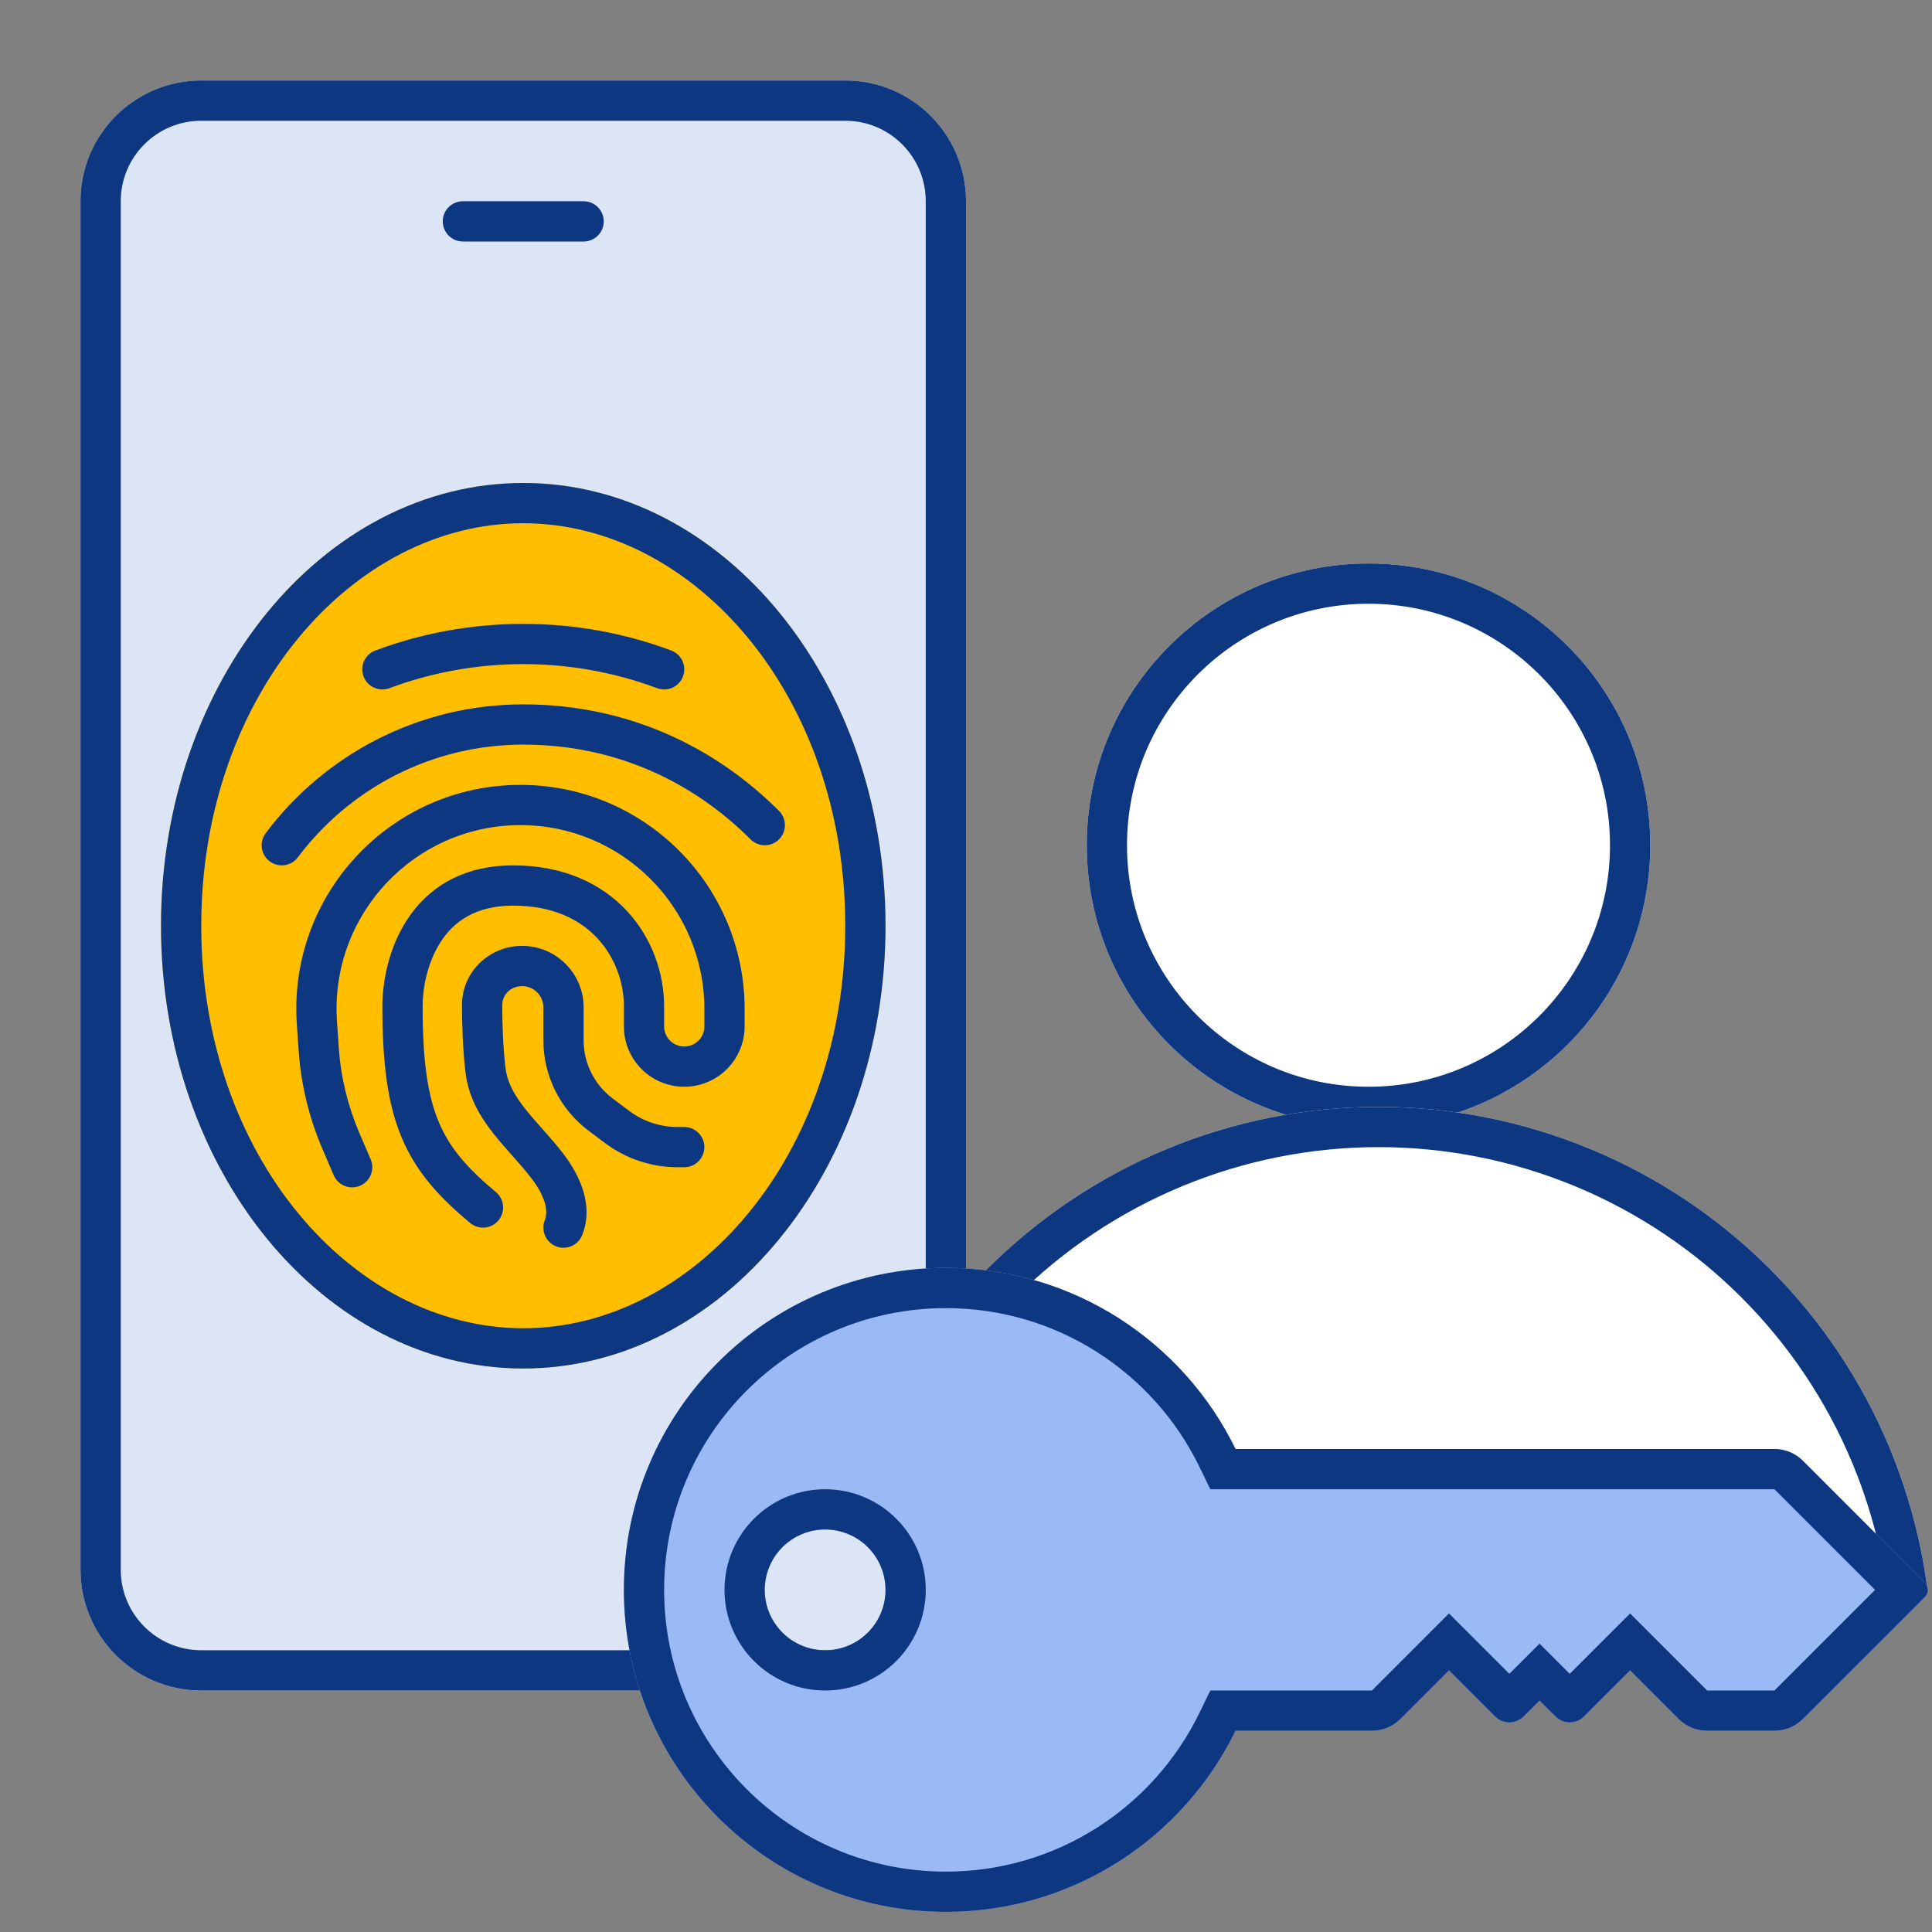 <svg width="600" height="600" viewBox="0 0 600 600" fill="none" xmlns="http://www.w3.org/2000/svg">
<rect x="0" y="0" width="600" height="600" fill="#808080" stroke="none"/>
<path d="M25 62.5C25 41.789 41.789 25 62.5 25H262.5C283.211 25 300 41.789 300 62.5V487.5C300 508.211 283.211 525 262.5 525H62.5C41.789 525 25 508.211 25 487.5V62.5Z" fill="#DBE5F6"/>
<path fill-rule="evenodd" clip-rule="evenodd" d="M262.5 37.5H62.5C48.693 37.5 37.5 48.693 37.5 62.5V487.5C37.5 501.307 48.693 512.5 62.5 512.5H262.5C276.307 512.5 287.5 501.307 287.5 487.5V62.5C287.5 48.693 276.307 37.5 262.5 37.5ZM62.5 25C41.789 25 25 41.789 25 62.5V487.5C25 508.211 41.789 525 62.5 525H262.5C283.211 525 300 508.211 300 487.5V62.5C300 41.789 283.211 25 262.5 25H62.5Z" fill="#0E3781"/>
<path fill-rule="evenodd" clip-rule="evenodd" d="M137.5 68.75C137.5 65.298 140.298 62.5 143.75 62.5H181.25C184.702 62.5 187.5 65.298 187.5 68.75C187.5 72.202 184.702 75 181.25 75H143.75C140.298 75 137.5 72.202 137.5 68.75Z" fill="#0E3781"/>
<path d="M275 287.5C275 363.439 224.632 425 162.5 425C100.368 425 50 363.439 50 287.5C50 211.561 100.368 150 162.5 150C224.632 150 275 211.561 275 287.5Z" fill="#FFBF00"/>
<path fill-rule="evenodd" clip-rule="evenodd" d="M162.5 412.5C215.5 412.5 262.5 358.998 262.5 287.5C262.5 216.002 215.5 162.5 162.5 162.5C109.5 162.5 62.5 216.002 62.5 287.5C62.5 358.998 109.5 412.5 162.5 412.5ZM162.5 425C224.632 425 275 363.439 275 287.5C275 211.561 224.632 150 162.5 150C100.368 150 50 211.561 50 287.5C50 363.439 100.368 425 162.5 425Z" fill="#0E3781"/>
<path d="M512.5 262.5C512.5 310.825 473.325 350 425 350C376.675 350 337.5 310.825 337.5 262.5C337.5 214.175 376.675 175 425 175C473.325 175 512.5 214.175 512.5 262.5Z" fill="white"/>
<path fill-rule="evenodd" clip-rule="evenodd" d="M425 337.5C466.421 337.5 500 303.921 500 262.5C500 221.079 466.421 187.5 425 187.5C383.579 187.5 350 221.079 350 262.5C350 303.921 383.579 337.5 425 337.5ZM425 350C473.325 350 512.5 310.825 512.5 262.5C512.5 214.175 473.325 175 425 175C376.675 175 337.5 214.175 337.5 262.5C337.5 310.825 376.675 350 425 350Z" fill="#0E3781"/>
<path fill-rule="evenodd" clip-rule="evenodd" d="M586.918 449.851C592.751 463.933 596.672 478.696 598.603 493.75H312.501V431.25H278.387C286.04 417.667 295.523 405.161 306.592 394.091C322.552 378.131 341.5 365.471 362.352 356.833C383.205 348.196 405.555 343.75 428.126 343.75C450.697 343.75 473.047 348.196 493.9 356.833C514.753 365.471 533.7 378.131 549.66 394.091C565.62 410.051 578.28 428.998 586.918 449.851Z" fill="white"/>
<path fill-rule="evenodd" clip-rule="evenodd" d="M325.001 418.75V481.25H583.75C581.745 472.172 578.944 463.265 575.369 454.635C567.36 435.299 555.621 417.729 540.821 402.93C526.022 388.131 508.453 376.391 489.116 368.382C469.78 360.372 449.056 356.25 428.126 356.25C407.197 356.25 386.472 360.372 367.136 368.382C347.8 376.391 330.23 388.131 315.431 402.93C310.458 407.903 305.83 413.189 301.573 418.75H325.001ZM286.153 418.75C283.388 422.802 280.797 426.973 278.387 431.25H312.501V493.75H598.603C598.065 489.558 597.373 485.389 596.529 481.25C594.34 470.527 591.126 460.011 586.918 449.851C578.28 428.998 565.62 410.051 549.66 394.091C533.7 378.131 514.753 365.471 493.9 356.833C473.047 348.196 450.697 343.75 428.126 343.75C405.555 343.75 383.205 348.196 362.352 356.833C341.5 365.471 322.552 378.131 306.592 394.091C299.008 401.675 292.17 409.933 286.153 418.75Z" fill="#0E3781"/>
<path fill-rule="evenodd" clip-rule="evenodd" d="M293.75 593.75C333.289 593.75 367.468 570.803 383.697 537.5H426.072C429.388 537.5 432.567 536.183 434.911 533.839L450 518.75L464.331 533.081C466.771 535.521 470.729 535.521 473.169 533.081L478.125 528.125L483.081 533.081C485.521 535.521 489.479 535.521 491.919 533.081L506.25 518.75L521.339 533.839C523.683 536.183 526.862 537.5 530.178 537.5H551.072C554.388 537.5 557.567 536.183 559.911 533.839L597.79 495.96C599.011 494.739 599.011 492.761 597.79 491.54L559.911 453.661C557.567 451.317 554.388 450 551.072 450H383.697C367.468 416.697 333.289 393.75 293.75 393.75C238.522 393.75 193.75 438.522 193.75 493.75C193.75 548.978 238.522 593.75 293.75 593.75ZM256.25 512.5C266.605 512.5 275 504.105 275 493.75C275 483.395 266.605 475 256.25 475C245.895 475 237.5 483.395 237.5 493.75C237.5 504.105 245.895 512.5 256.25 512.5Z" fill="#99BAF4"/>
<path fill-rule="evenodd" clip-rule="evenodd" d="M375.883 525H426.072L450 501.072L468.75 519.822L478.125 510.447L487.5 519.822L506.25 501.072L530.178 525H551.072L582.322 493.75L551.072 462.5L375.883 462.5L372.46 455.476C358.246 426.306 328.328 406.25 293.75 406.25C245.425 406.25 206.25 445.425 206.25 493.75C206.25 542.075 245.425 581.25 293.75 581.25C328.328 581.25 358.246 561.194 372.46 532.024L375.883 525ZM597.79 495.96C599.011 494.739 599.011 492.761 597.79 491.54L559.911 453.661C557.567 451.317 554.388 450 551.072 450H383.697C367.468 416.697 333.289 393.75 293.75 393.75C238.522 393.75 193.75 438.522 193.75 493.75C193.75 548.978 238.522 593.75 293.75 593.75C333.289 593.75 367.468 570.803 383.697 537.5H426.072C429.388 537.5 432.567 536.183 434.911 533.839L450 518.75L464.331 533.081C466.77 535.52 470.723 535.521 473.164 533.086C473.166 533.084 473.168 533.082 473.169 533.081L478.125 528.125L483.081 533.081C483.082 533.082 483.084 533.084 483.086 533.086C485.527 535.521 489.48 535.52 491.919 533.081L506.25 518.75L521.339 533.839C523.683 536.183 526.862 537.5 530.178 537.5H551.072C554.388 537.5 557.567 536.183 559.911 533.839L597.79 495.96ZM287.5 493.75C287.5 511.009 273.509 525 256.25 525C238.991 525 225 511.009 225 493.75C225 476.491 238.991 462.5 256.25 462.5C273.509 462.5 287.5 476.491 287.5 493.75ZM275 493.75C275 504.105 266.605 512.5 256.25 512.5C245.895 512.5 237.5 504.105 237.5 493.75C237.5 483.395 245.895 475 256.25 475C266.605 475 275 483.395 275 493.75Z" fill="#0E3781"/>
<path fill-rule="evenodd" clip-rule="evenodd" d="M120.946 213.726C133.873 208.894 147.875 206.25 162.508 206.25C177.141 206.25 191.143 208.894 204.07 213.726C207.303 214.935 210.904 213.293 212.112 210.06C213.321 206.826 211.679 203.226 208.446 202.017C194.14 196.67 178.658 193.75 162.508 193.75C146.358 193.75 130.876 196.67 116.57 202.017C113.337 203.226 111.695 206.826 112.904 210.06C114.112 213.293 117.713 214.935 120.946 213.726ZM162.507 231.25C133.884 231.25 108.472 244.987 92.498 266.254C90.425 269.014 86.507 269.57 83.747 267.497C80.987 265.424 80.43 261.506 82.503 258.746C100.737 234.472 129.787 218.75 162.507 218.75C194.993 218.75 222.112 232.024 241.932 251.829C244.374 254.269 244.375 258.226 241.935 260.668C239.495 263.109 235.538 263.111 233.096 260.671C215.389 242.976 191.365 231.25 162.507 231.25ZM161.635 243.75C121.302 243.75 89.41 277.917 92.186 318.154L92.745 326.261C93.468 336.753 95.952 347.049 100.093 356.718L103.623 364.96C104.982 368.134 108.656 369.604 111.829 368.245C115.002 366.886 116.472 363.213 115.113 360.04L111.583 351.797C107.995 343.417 105.842 334.494 105.215 325.401L104.656 317.294C102.379 284.282 128.545 256.25 161.635 256.25C193.179 256.25 218.75 281.821 218.75 313.365V318.75C218.75 322.202 215.952 325 212.5 325C209.048 325 206.25 322.202 206.25 318.75V312.5C206.25 302.442 202.626 291.516 194.834 283.046C186.927 274.453 175.06 268.75 159.375 268.75C143.079 268.75 132.565 276.172 126.4 285.656C120.474 294.774 118.75 305.444 118.75 312.5C118.75 329.952 120.315 342.661 124.7 353.185C129.153 363.873 136.248 371.676 145.999 379.801C148.651 382.011 152.592 381.653 154.801 379.001C157.011 376.349 156.653 372.408 154.001 370.199C145.002 362.699 139.597 356.44 136.238 348.377C132.81 340.151 131.25 329.423 131.25 312.5C131.25 307.056 132.651 298.976 136.881 292.469C140.872 286.328 147.546 281.25 159.375 281.25C171.815 281.25 180.26 285.668 185.635 291.51C191.124 297.475 193.75 305.299 193.75 312.5V318.75C193.75 329.105 202.145 337.5 212.5 337.5C222.855 337.5 231.25 329.105 231.25 318.75V313.365C231.25 274.918 200.082 243.75 161.635 243.75ZM155.975 312.126C155.97 308.968 158.581 306.25 162.151 306.25C165.795 306.25 168.75 309.205 168.75 312.849V323.077C168.75 334.124 173.951 344.526 182.788 351.154L187.917 355C194.408 359.868 202.303 362.5 210.417 362.5H212.5C215.952 362.5 218.75 359.702 218.75 356.25C218.75 352.798 215.952 350 212.5 350H210.417C205.007 350 199.744 348.246 195.417 345L190.288 341.154C184.599 336.886 181.25 330.189 181.25 323.077V312.849C181.25 302.301 172.699 293.75 162.151 293.75C152.084 293.75 143.458 301.669 143.475 312.146C143.485 318.296 143.718 326.016 144.582 333.176C145.519 340.941 149.289 347.036 153.304 352.121C155.135 354.441 157.125 356.68 158.986 358.774L159.481 359.332C161.532 361.641 163.427 363.803 165.122 366.039C169.267 371.505 170.375 375.983 169.197 378.929C167.915 382.134 169.474 385.771 172.679 387.053C175.884 388.335 179.521 386.776 180.803 383.571C184.581 374.125 179.776 364.676 175.082 358.486C173.06 355.819 170.867 353.328 168.829 351.033L168.372 350.519C166.462 348.368 164.709 346.396 163.115 344.376C159.699 340.049 157.529 336.127 156.992 331.678C156.213 325.218 155.985 318.05 155.975 312.126Z" fill="#0E3781"/>
</svg>
